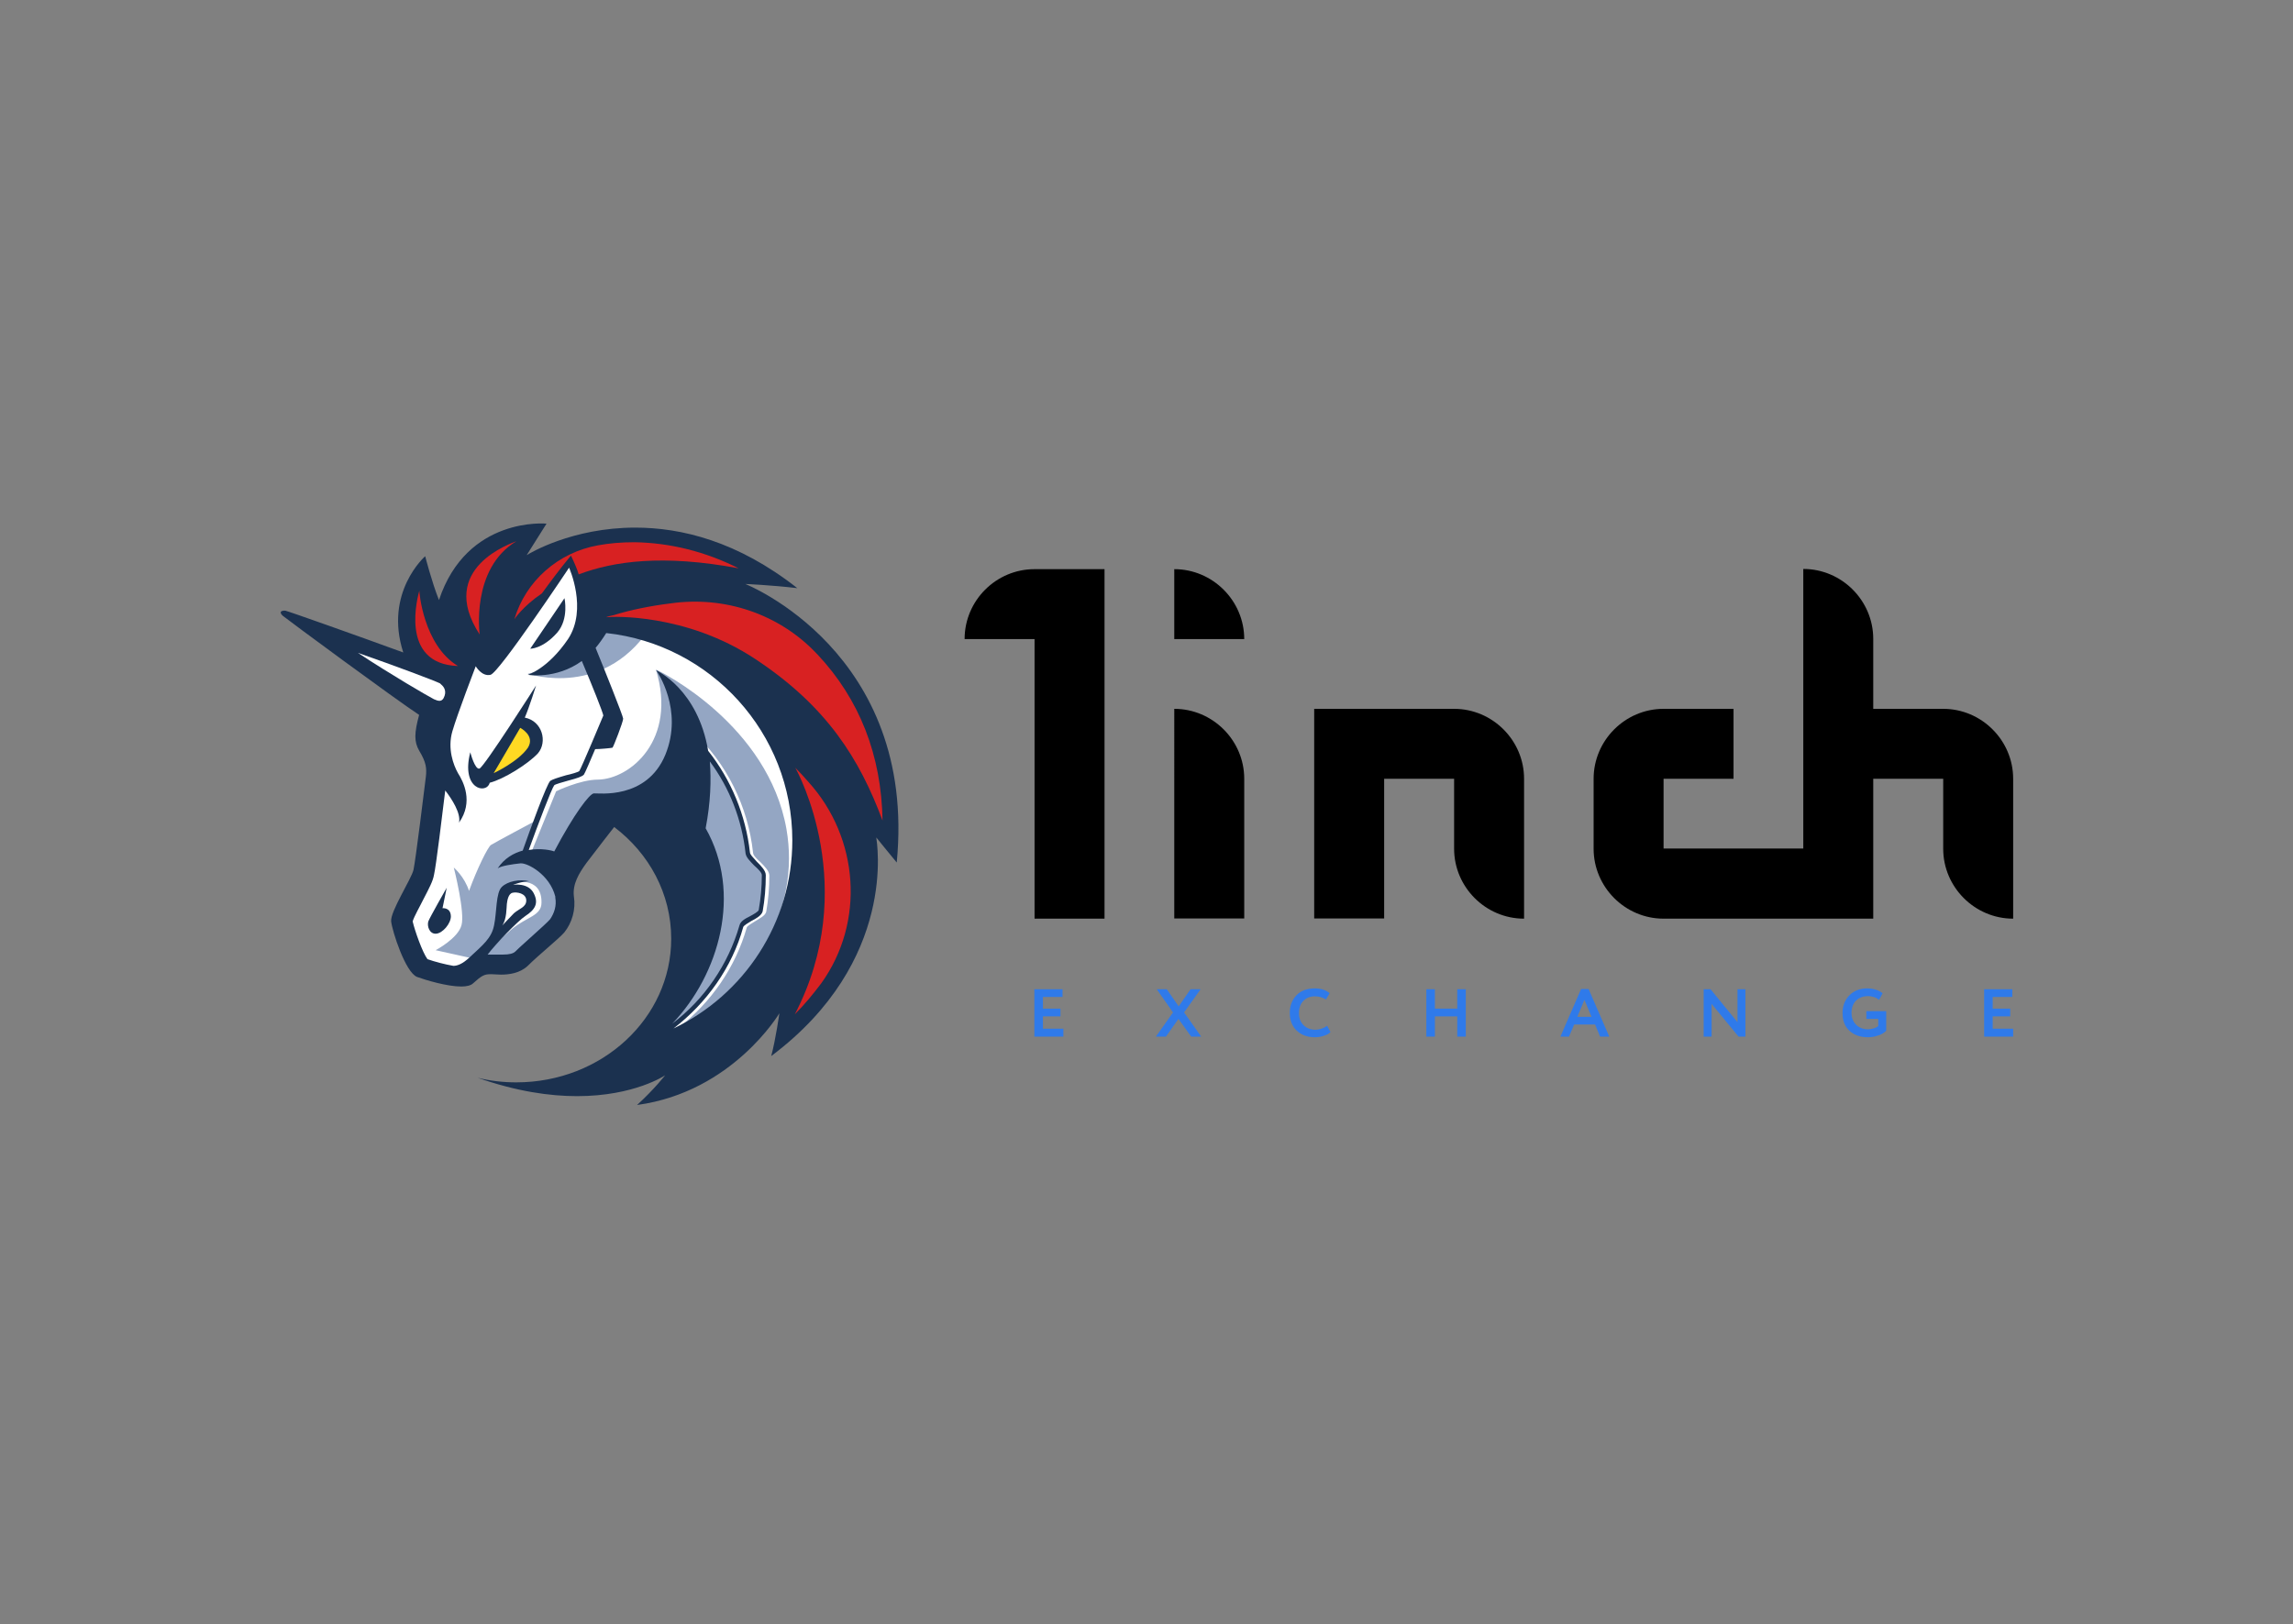 <?xml version="1.0" encoding="utf-8"?>
<!-- Generator: Adobe Illustrator 25.4.1, SVG Export Plug-In . SVG Version: 6.00 Build 0)  -->
<svg version="1.0" id="katman_1" xmlns="http://www.w3.org/2000/svg" xmlns:xlink="http://www.w3.org/1999/xlink" x="0px" y="0px"
	 viewBox="0 0 1098 778" style="enable-background:new 0 0 1098 778;" xml:space="preserve">
<rect x="0" y="0" width="1098" height="778" fill="#808080" stroke="none"/>
<style type="text/css">
	.st0{fill:#2F7AEA;}
	.st1{fill:#FFFFFF;}
	.st2{fill:#94A6C3;}
	.st3{fill:#1B314F;}
	.st4{fill:#FFD923;}
	.st5{fill:#D82122;}
</style>
<path d="M461.9,306.1h33.5v133.9h33.5V272.6h-33.5C477,272.6,461.9,287.6,461.9,306.1z"/>
<path d="M562.3,439.9h33.5V373c0-18.4-15.1-33.5-33.5-33.5V439.9z"/>
<path d="M629.3,339.5v100.4h33.5V373h33.5v33.5c0,18.4,15.1,33.5,33.5,33.5V373c0-18.4-15.1-33.5-33.5-33.5H629.3z"/>
<path d="M930.5,339.5h-33.5v-33.5c0-18.4-15.1-33.5-33.5-33.5v133.9h-66.9V373h33.5v-33.5h-33.5c-18.4,0-33.5,15.1-33.5,33.5v33.5
	c0,18.4,15.1,33.5,33.5,33.5h100.4V373h33.5v33.5c0,18.4,15.1,33.5,33.5,33.5V373C964,354.6,948.9,339.5,930.5,339.5z"/>
<path d="M562.3,306.1h33.5c0-18.4-15.1-33.5-33.5-33.5V306.1z"/>
<path class="st0" d="M509.2,496.5h-13.9v-22.7h13.5v3.7h-9.4v5.6h8.4v3.7h-8.4v5.9h9.8V496.5z"/>
<path class="st0" d="M570.1,473.8h4.8l-7.9,11.1l8.2,11.6h-4.8l-6.1-8.5l-6,8.5h-4.8l8.2-11.6l-7.8-11.1h4.8l5.7,8.2L570.1,473.8z"
	/>
<path class="st0" d="M635.5,491.3l1.6,3c-0.7,0.8-1.8,1.4-3.2,1.8c-1.4,0.5-2.8,0.7-4.3,0.7c-3.6,0-6.5-1.1-8.7-3.2
	c-2.2-2.1-3.3-5-3.3-8.5c0-3.4,1.1-6.2,3.2-8.4c2.1-2.2,5-3.3,8.8-3.3c3,0,5.4,0.8,7.1,2.3l-1.8,3c-1.6-1-3.3-1.5-5.3-1.5
	c-2.2,0-4.1,0.7-5.5,2.2c-1.4,1.4-2.1,3.4-2.1,5.8c0,2.4,0.7,4.3,2.2,5.8c1.5,1.5,3.5,2.2,5.8,2.2
	C632,493.1,633.9,492.5,635.5,491.3z"/>
<path class="st0" d="M701.9,496.5h-4.1v-9.7h-10.7v9.7H683v-22.7h4.1v9.3h10.7v-9.3h4.1V496.5z"/>
<path class="st0" d="M751.3,496.5h-4.1l9.9-22.8h3.6l9.9,22.8h-4.4l-2.4-5.8h-10L751.3,496.5z M762.1,487l-3.4-8.1l-3.4,8.1H762.1z"
	/>
<path class="st0" d="M835.8,473.8v22.7h-3.3l-12.9-15.7v15.7h-3.8v-22.7h3.3l12.9,15.8v-15.8H835.8z"/>
<path class="st0" d="M899.4,488h-5.7v-3.7h9.5v9.4c-1,1-2.3,1.8-4,2.3c-1.7,0.6-3.3,0.8-4.7,0.8c-3.8,0-6.8-1.1-9-3.2
	c-2.2-2.1-3.2-4.9-3.2-8.5c0-3.3,1.1-6.1,3.2-8.3c2.1-2.2,5-3.4,8.5-3.4c3,0,5.5,0.8,7.5,2.3l-1.7,3.2c-0.6-0.5-1.4-1-2.3-1.3
	c-1-0.3-1.9-0.5-3-0.5c-2.3,0-4.2,0.7-5.7,2.1c-1.4,1.4-2.2,3.4-2.2,5.8c0,2.4,0.7,4.3,2.2,5.8c1.4,1.4,3.3,2.2,5.8,2.2
	c0.8,0,1.8-0.2,2.7-0.5c1-0.3,1.7-0.7,2.1-1.1V488z"/>
<path class="st0" d="M964,496.5h-13.9v-22.7h13.5v3.7h-9.4v5.6h8.4v3.7h-8.4v5.9h9.8V496.5z"/>
<path class="st1" d="M204.9,404l7.8-58.8L144.8,298l62,21l14.6-22.5l53.5-33.2l117.9,64.9l6.1,99.1l-52.5,73l-41.5,6.3l21.5-39.3
	v-37.8l-15.6-29.5l-15.9-10.5l-24.4,25.1v26.6l-19,17.8l-24.2,2.9l-10.7,6.1l-17.6-5.6l-7.3-26.4l13.2-18.5V404z"/>
<path class="st2" d="M313.2,297.6c-12.9-2.7-27.1-2-27.1-2s-4.6,21.5-33.4,27.1C252.9,322.7,290.8,335.6,313.2,297.6z"/>
<path class="st2" d="M324.9,492.3c15.6-12.2,27.3-29,32.7-48.1c0.2-0.7,2.4-2,3.9-2.9c2.4-1.5,4.9-2.7,5.4-4.6
	c1-5.6,1.5-11.5,1.5-17.3c0-2.2-2.2-4.4-4.4-6.6c-1.7-1.5-3.4-3.2-3.4-4.4c-2.4-22.2-12.7-43-29-58.1l-1.7,1.7
	c15.9,14.9,26.1,35.1,28.3,56.6c0.2,2,2.2,3.9,4.1,5.9c1.7,1.5,3.7,3.7,3.7,4.6c0,5.6-0.5,11.2-1.5,16.8c-0.2,1-2.4,2-4.1,2.9
	c-2.4,1.2-4.6,2.4-5.1,4.4c-5.9,20.7-19.3,38.8-37.1,50.5c3.2-6.8,13.2-29,18.5-40.3l-1-36.1l-31-30l-17.6,2.4l-19.3,31.2
	c0,0,9,11.5-3.7,24.9c-12.4,13.2-22.2,16.1-22.2,16.1l-9-4.9c2.7-3.4,8.1-8.5,12.2-12c7.1-5.9,14.2-6.3,14.2-12.7
	c0.2-13.2-13.9-9.5-13.9-9.5l-5.1,4.9l-2.2,18.1l-10.7,13.4l-1.2-0.2l-17.6-3.9c0,0,10.7-5.6,12.4-12c1.7-6.1-3.4-26.4-3.7-27.6
	c0.2,0.2,5.1,4.4,7.3,11.2c3.9-10.7,9-21,10.5-22c1.5-1,21.2-11.5,21.2-11.5l-6.6,17.3l4.9-2.7l11.7-28.8c0,0,11.5-5.6,20-5.6
	c15.4-0.2,38.1-19,27.8-52.7c2.9,1.2,53.7,26.6,62.5,76.4C383.3,435.7,361.6,471.6,324.9,492.3z"/>
<path class="st3" d="M266.9,302.9c5.6-6.6,3.4-16.4,3.4-16.4l-16.4,24.2C253.7,310.7,259.8,311,266.9,302.9z"/>
<path class="st3" d="M211.9,435l2-9.8c0,0-8.1,14.2-8.8,16.1c-0.7,2.2,0.5,6.1,3.7,5.9c3.2-0.2,7.1-4.9,7.1-8.3
	C215.8,434.5,211.9,435,211.9,435z"/>
<path class="st3" d="M356.9,279.7c0,0,12.2,0.5,24.9,2c-28.6-22.5-55.6-29-77.6-29c-30.3,0-50.8,12.4-52,13.2l9.5-15.1
	c0,0-38.1-3.7-51.5,36.6c-3.4-8.5-6.6-21-6.6-21s-19.8,17.3-10.5,46.1c-22.7-8.3-55.2-19.8-56.4-20c-1.7-0.2-2.2,0.5-2.2,0.5
	s-0.5,0.7,1,2c2.7,2.2,53.9,40,65.2,47.4c-2.4,8.8-2.4,12.9,0,17.1c3.4,5.6,3.7,8.5,3.2,12.7c-0.5,4.1-4.9,40-5.9,44.4
	c-1,4.4-11.2,20-10.7,24.7c0.5,4.6,6.8,24.4,12.4,26.6c4.1,1.5,14.4,4.6,21.2,4.6c2.4,0,4.6-0.5,5.6-1.5c4.1-3.7,5.4-4.4,8.3-4.4
	c0.2,0,0.5,0,0.7,0c1.2,0,2.7,0.2,4.4,0.2c3.9,0,9-0.7,12.7-4.1c5.4-5.4,14.6-12.7,17.6-16.1c3.7-4.6,5.6-11,4.6-17.3
	c-0.7-5.9,2.4-11,6.1-16.1c4.6-6.1,13.2-17.1,13.2-17.1c16.8,12.7,27.3,32,27.3,53.5c0,38.1-33.2,68.8-74.2,68.8
	c-6.3,0-12.4-0.7-18.5-2.2c18.8,6.6,34.7,8.8,47.6,8.8c27.6,0,42.2-10,42.2-10s-5.1,6.6-13.4,14.2c0.2,0,0.2,0,0.2,0
	c45.6-6.3,67.9-43.9,67.9-43.9s-1.7,12.2-3.9,20.5c60.8-45.6,50.5-102.8,50.3-104.7c0.5,0.7,6.6,8.1,9.8,12
	C439.2,312.2,356.9,279.7,356.9,279.7z M263.4,440.3c-1,1.2-5.1,4.9-8.1,7.6c-2.9,2.7-6.1,5.4-8.5,7.8c-1,1-2.9,1.5-5.9,1.5
	c-1,0-2,0-2.7,0c-0.5,0-1,0-1.5,0c-0.5,0-0.7,0-1,0c-0.7,0-1.5,0-2.2,0c3.7-4.9,14.4-16.1,18.1-18.5c4.4-2.9,6.6-5.9,3.9-11
	c-2.7-5.1-9.8-3.9-9.8-3.9s4.1-1.7,7.8-1.7c-4.6-1.2-10.5,0-13.2,2.7c-2.9,2.7-2.4,12.2-3.7,18.3c-1.2,6.3-5.4,9.5-11.7,15.4
	c-3.4,3.2-5.9,4.1-7.8,4.1c-4.1-0.7-9-2-12.4-3.2c-2.4-3.2-6.1-13.7-7.1-18.1c0.7-2.4,3.7-7.6,5.1-10.5c2.9-5.6,4.6-8.8,5.1-11.7
	c1-4.1,4.1-29.8,5.4-40.5c3.2,4.1,7.6,11,6.6,15.4c7.1-10,2-19.8-0.5-23.7c-2.2-3.9-5.1-11.7-2.7-20s11.2-31.2,11.2-31.2
	s2.9,5.1,7.1,4.1c4.1-1,37.6-51.3,37.6-51.3s9,19.8-0.5,34.2c-9.8,14.4-19.3,17.1-19.3,17.1s13.4,2.4,25.9-6.6
	c5.1,12,10,24.4,10.3,26.1c-0.7,1.7-10.5,25.1-11.5,26.6c-0.5,0.5-3.9,1.5-6.3,2c-4.1,1.2-6.6,2-7.6,2.7
	c-1.7,1.5-9.5,22.9-13.2,33.4c-4.4,1.2-8.8,3.7-12,8.5c1.7-1.2,7.1-2,11-2.4c3.4-0.2,13.9,5.4,16.6,15.9c0,0.2,0,0.2,0,0.5
	C266.6,433.8,265.4,437.4,263.4,440.3z M240.5,443.3c2.2-3.2,2-8.5,2.2-10.3c0.2-1.7,0.7-4.9,2.7-5.4c2-0.5,6.6,0.2,6.6,3.7
	c0,3.2-3.4,3.9-5.9,6.1C244.4,439.1,241,442.8,240.5,443.3z M337.9,396.7c2.4-12.4,2.7-23.2,2-32c9.5,12.7,15.4,28.1,17.1,43.9
	c0.2,2,2.2,3.9,4.1,5.9c1.7,1.5,3.7,3.4,3.7,4.6c0,5.6-0.5,11.2-1.5,16.8c-0.2,0.7-2.4,2-4.1,2.9c-2.4,1.2-4.6,2.4-5.1,4.4
	c-5.4,18.8-16.8,35.4-32.2,47.1C344.5,466.7,355.5,427.7,337.9,396.7z M322.5,492.6c15.9-12.2,28.1-29.3,33.4-48.6
	c0.2-0.7,2.4-2,3.9-2.9c2.4-1.2,4.9-2.7,5.4-4.6c1-5.6,1.5-11.5,1.5-17.3c0-2.2-2.2-4.4-4.4-6.6c-1.2-1.5-3.2-3.2-3.2-4.4
	c-2-17.8-9-34.7-20-48.6c-4.9-29.3-24.4-38.3-24.9-38.6c0.5,0.7,13.2,19,4.4,40.5c-9,21.7-32.2,18.3-34.2,18.5c-2,0-9.5,9.8-19,27.8
	c-1.2-0.5-6.3-1.7-12.2-0.7c4.4-12.2,11-29.5,12.2-31c0.5-0.5,4.1-1.5,6.6-2.2c4.6-1.2,6.8-2,7.6-2.9c0.5-0.7,2.9-6.3,5.4-12.2
	c2.2,0,7.8-0.5,8.3-0.7c0.5-0.5,5.1-12.4,5.1-13.9c0-1.2-9.5-24.9-13.2-33.9c1.7-2,3.4-4.4,5.1-7.1c50,5.4,89.1,47.8,89.1,99.3
	C379.4,442.1,356.2,476.5,322.5,492.6z"/>
<path class="st3" d="M257.6,360.8c4.6-5.4,2.2-15.4-6.3-17.1c2.2-5.1,5.4-15.4,5.4-15.4s-24.9,39.1-27.1,39.8
	c-2.2,0.7-4.4-7.8-4.4-7.8c-4.6,17.8,7.8,20.3,9.3,14.6C241.2,373.2,252.9,365.9,257.6,360.8z"/>
<path class="st4" d="M236.4,370.3l12.7-21.7c0,0,7.3,3.7,3.7,9.5C248.1,364.9,236.4,370.3,236.4,370.3z"/>
<path class="st5" d="M393.3,470.9c-3.7,4.9-7.8,10-12.7,14.9c31.5-60.5,1.5-115.9,0.2-118.1c2.2,2.2,4.4,4.6,6.3,6.8
	C411.4,401.3,414.3,441.6,393.3,470.9z"/>
<path class="st5" d="M422.6,393c-11-29.5-26.6-54.7-61-77.4c-33.2-22-68.8-20.3-70.8-20c-0.2,0-0.5,0-0.5,0c1.2-0.5,2.4-0.7,3.7-1
	c7.6-2.4,17.3-4.4,27.1-5.6c25.9-3.7,52,5.1,69.8,23.9c0.2,0.2,0.2,0.2,0.5,0.5C411.6,334.9,422.1,361.8,422.6,393z"/>
<path class="st5" d="M353.7,272.2c-36.4-6.8-59.8-3.4-76.6,2.9c-0.5-2-2.2-5.9-3.7-9c-5.1,6.1-10.5,13.4-13.9,18.1
	c-9.3,6.3-13.2,12.4-13.2,12.4c5.4-18.3,21-32,40-35.4c5.4-1,11.2-1.5,17.6-1.5C320.8,260,337.6,264.1,353.7,272.2z"/>
<path class="st5" d="M219.3,319c-28.6-1-19-34.2-18.5-36.1C200.7,283.2,202.7,309,219.3,319z"/>
<path class="st5" d="M247.3,259.2c-22,13.2-17.6,44.7-17.6,44.7C208.8,271.9,245.6,260,247.3,259.2z"/>
<path class="st1" d="M211.2,327.8c1.5,1.2,2.9,3.4,1.2,6.6c-1,1.7-2.4,1.5-4.6,0.5c-2.9-1.5-20.5-11.7-36.4-22.2
	c18.1,6.3,36.4,13.2,39.3,14.6C210.7,327.3,211,327.6,211.2,327.8z"/>
</svg>
